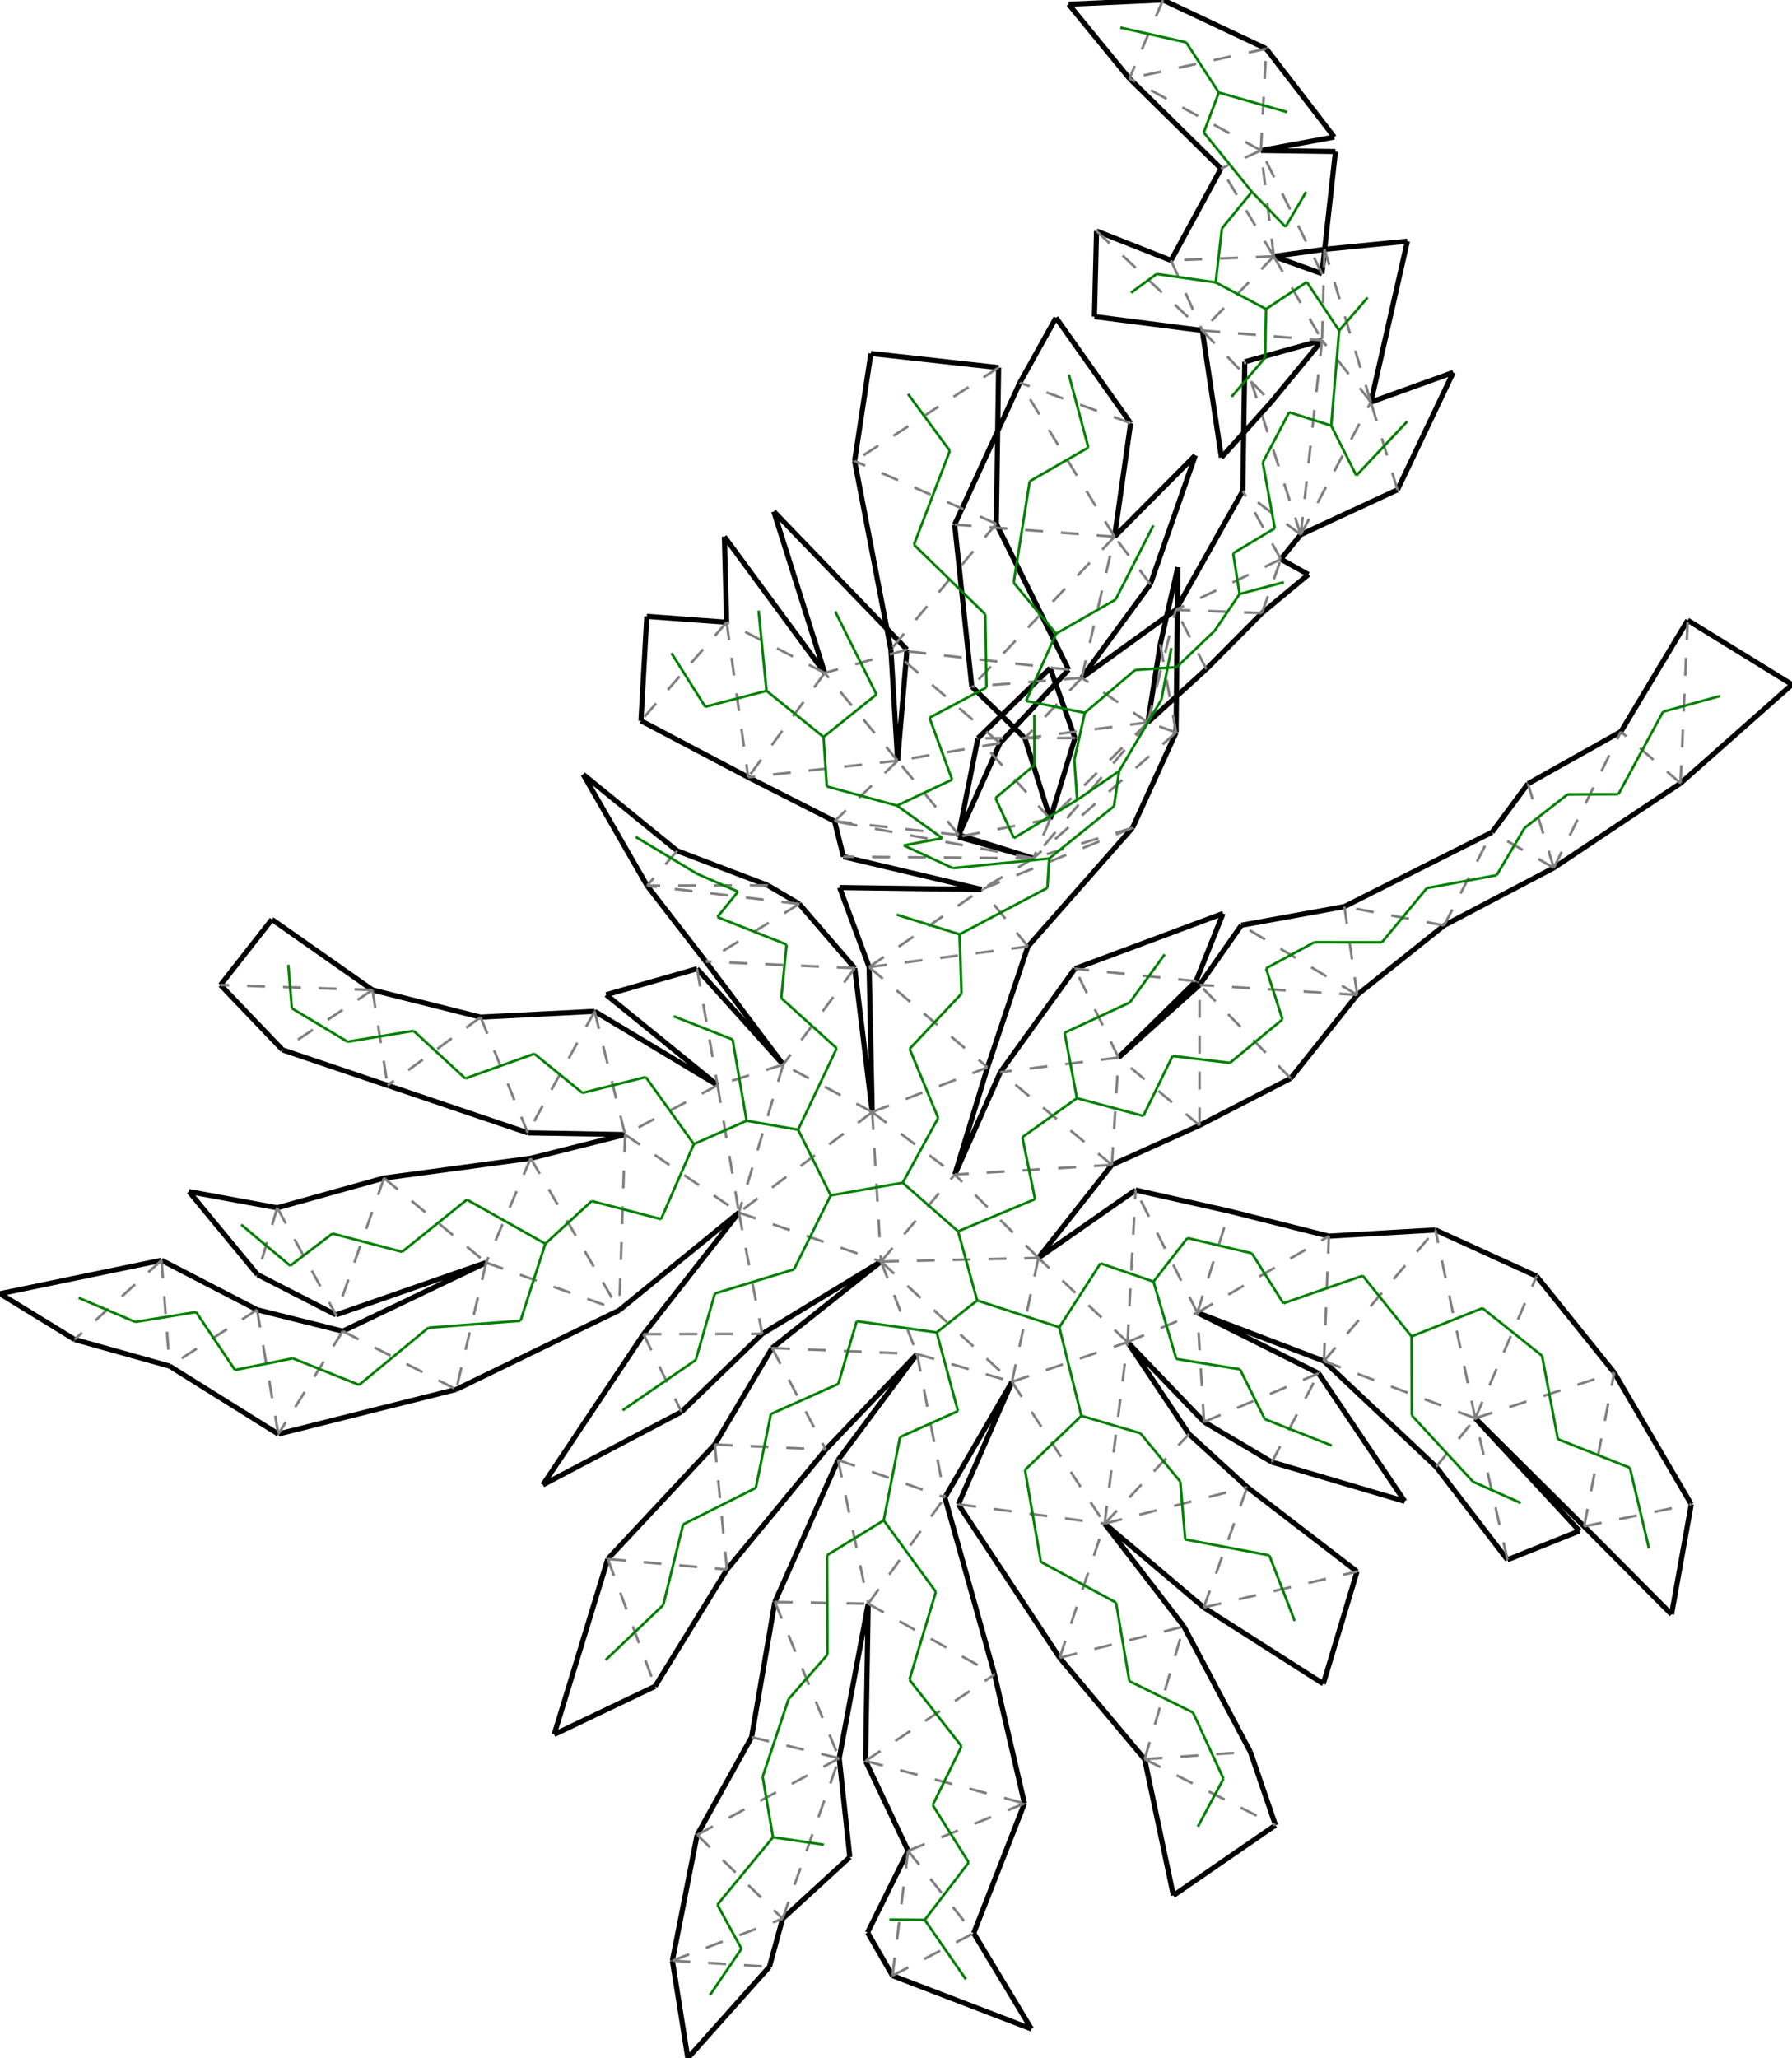 <?xml version="1.0"?>
<svg width="18199" height="20893" version="1.1" xmlns="http://www.w3.org/2000/svg" >
<defs>
<style type="text/css"><![CDATA[
.m {stroke:rgb(255,0,0);stroke-width:26.116;}
.v {stroke:rgb(0,0,255);stroke-width:26.116;}
.b {stroke:rgb(0,0,0);stroke-width:52.233;fill:white}
.n {stroke:rgb(128,128,128);stroke-width:26.116}
.t {stroke:rgb(0,128,0);stroke-width:26.116;}
.c {stroke:rgb(128,128,128);stroke-width:26.116;stroke-dasharray:181.99, 181.99;}
]]></style>
</defs>
<path fill="none" style="stroke:black;stroke-width:52.233;" d=" M 9969.13 9029.75 L 8527.01 9010.06 M 8527.01 9010.06 L 8826.48 9818 M 6571.76 8991.35 L 7167.79 9761.77 M 8680.37 9828.43 L 8117.02 9176.45 M 11810.8 0 L 10852.8 43.248 M 10852.8 43.248 L 11470 796.77 M 12859.3 494.309 L 11810.8 0 M 13550.1 1391.45 L 12859.3 494.309 M 12805.4 1527.72 L 13550.1 1391.45 M 3782.74 10050.1 L 2761.66 9333.88 M 2761.66 9333.88 L 2239.71 9999.85 M 13562.4 1538.35 L 12805.4 1527.72 M 13425.7 2778.05 L 13562.4 1538.35 M 0 13133.5 L 757.499 13598.4 M 1640.47 12794.2 L 0 13133.5 M 14293.3 2448.64 L 13451.2 2531.39 M 13922.2 4082.19 L 14293.3 2448.64 M 14192.1 4972.46 L 14758.5 3781.36 M 14758.5 3781.36 L 13922.2 4082.19 M 13209.9 5427.86 L 14192.1 4972.46 M 16461.4 7427.69 L 15517 7956.8 M 15517 7956.8 L 15152.7 8448.98 M 14666.4 9394.86 L 15780 8810.33 M 13783.5 10099.9 L 14666.4 9394.86 M 13653.6 9203.36 L 12607.2 9393.03 M 12607.2 9393.03 L 12182.7 9998.82 M 10439.6 9608.25 L 11501.8 8403.55 M 12421.1 9273.38 L 10916.1 9834.4 M 12146.5 9960.28 L 12421.1 9273.38 M 10029 10835.3 L 10439.6 9608.25 M 7953.96 10807.4 L 7078.7 9835.12 M 7167.79 9761.77 L 7953.96 10807.4 M 4880.91 10326 L 3782.74 10050.1 M 2239.71 9999.85 L 2869.69 10658.4 M 2869.69 10658.4 L 3936.13 11018.5 M 17139.9 6296.66 L 16461.4 7427.69 M 15780 8810.33 L 17067 7951.16 M 13107.5 10947.1 L 13783.5 10099.9 M 11359.5 10735.9 L 12146.5 9960.28 M 7078.7 9835.12 L 6156.54 10098.6 M 6156.54 10098.6 L 7287.59 11016.8 M 6038.53 10266.9 L 4880.91 10326 M 757.499 13598.4 L 1722.52 13868.3 M 17067 7951.16 L 18199.3 6949.42 M 18199.3 6949.42 L 17139.9 6296.66 M 17175.8 15270.7 L 16393.9 13935.4 M 14982.4 14398.4 L 16087.7 15496.1 M 16393.9 13935.4 L 15605.4 12955.6 M 15605.4 12955.6 L 14577.6 12486.4 M 12182.2 11424.8 L 13107.5 10947.1 M 8826.48 9818 L 8858.11 11289.5 M 8858.11 11289.5 L 8680.37 9828.43 M 3936.13 11018.5 L 5359.92 11500.4 M 3899.82 11959.4 L 2815.45 12261.2 M 1919.04 12096.7 L 2614.64 12939.3 M 2815.45 12261.2 L 1919.04 12096.7 M 2614.64 12939.3 L 3412.81 13348.3 M 6985.32 20894.1 L 7814.22 19966 M 6828.5 19904.4 L 6985.32 20894.1 M 9063.66 20056.4 L 10475.3 20597.7 M 10475.3 20597.7 L 9888.53 19625.2 M 14577.6 12486.4 L 13495.5 12549.1 M 12182.7 9998.82 L 11359.5 10735.9 M 10916.1 9834.4 L 10159.5 10884.1 M 9696.65 11923.8 L 10029 10835.3 M 5389.47 11758.6 L 3899.82 11959.4 M 3412.81 13348.3 L 4937.12 12817.7 M 16087.7 15496.1 L 16975.6 16388.7 M 16975.6 16388.7 L 17175.8 15270.7 M 13495.5 12549.1 L 12485.5 12295.4 M 4937.12 12817.7 L 3480.93 13513.8 M 11624.5 17858.8 L 11916.7 19243 M 11916.7 19243 L 12953.5 18528.7 M 12159.8 13326.2 L 13445.7 13817.4 M 4633.39 14105.1 L 6288.4 13301.9 M 9888.53 19625.2 L 10404.2 18307.8 M 13391 13941.9 L 12159.8 13326.2 M 6535.53 13544.3 L 5513.4 15073.8 M 5513.4 15073.8 L 6921.07 14333.2 M 8790.51 17876.8 L 9222.17 18789.3 M 11450.8 13624.9 L 12228 14435.3 M 8947.22 12807.3 L 7841.05 13684.8 M 7258.62 14664.8 L 6172.7 15827 M 10404.2 18307.8 L 10100.1 16999.1 M 12075.1 14558.2 L 11450.8 13624.9 M 8386.68 14715.8 L 9313.54 13745.1 M 7841.05 13684.8 L 7258.62 14664.8 M 7382.77 15933.7 L 8386.68 14715.8 M 8522.94 17849.6 L 8817.45 16280.5 M 9313.54 13745.1 L 8511.55 14821.3 M 8817.45 16280.5 L 8790.51 17876.8 M 10277.3 14028 L 9732.9 15271.4 M 9595.85 15201.9 L 10277.3 14028 M 8511.55 14821.3 L 7869.24 16263 M 10100.1 16999.1 L 9595.85 15201.9 M 9732.9 15271.4 L 10761.4 16829.2 M 10494.8 8713.27 L 9737.26 8476.27 M 8475.93 8337.05 L 8565.65 8697.57 M 8565.65 8697.57 L 9969.13 9029.75 M 8117.02 9176.45 L 7797.07 8987.62 M 7797.07 8987.62 L 6877.01 8637.4 M 6877.01 8637.4 L 5922.05 7860.97 M 5922.05 7860.97 L 6571.76 8991.35 M 11470 796.77 L 12399.7 1710.91 M 12816.5 6223.57 L 13287.6 5832.5 M 13287.6 5832.5 L 13008 5676.43 M 11943.7 7436.26 L 11961.7 5758.12 M 11961.7 5758.12 L 11783.2 6540.48 M 15152.7 8448.98 L 13653.6 9203.36 M 11783.2 6540.48 L 11657.3 7333.45 M 11501.8 8403.55 L 11943.7 7436.26 M 7598.51 7890.64 L 8475.93 8337.05 M 12936.4 2602.71 L 13425.7 2778.05 M 13451.2 2531.39 L 12936.4 2602.71 M 9731.33 8496.16 L 10494.8 8713.27 M 6509.45 7317.26 L 7598.51 7890.64 M 11892.5 2643.7 L 11136 2345.48 M 11136 2345.48 L 11114.6 3214.17 M 11114.6 3214.17 L 12209.9 3354.66 M 12399.7 1710.91 L 11892.5 2643.7 M 7356.61 5448.36 L 7379.65 6317.01 M 8375.85 6832.27 L 7356.61 5448.36 M 10155.3 7544.56 L 10852.7 6798.58 M 9047.27 6592.67 L 9116.09 7722.38 M 8844.58 3588.24 L 8679.39 4680.05 M 10141.6 3731.68 L 8844.58 3588.24 M 12404.2 4645.03 L 12908.5 4083.39 M 12209.9 3354.66 L 12404.2 4645.03 M 11482.3 4295.8 L 10724.3 3225.5 M 10724.3 3225.5 L 10357.5 3885.19 M 11682.9 5930.67 L 12139.4 4622.52 M 12139.4 4622.52 L 11318.9 5448.64 M 10985.6 6881.29 L 11682.9 5930.67 M 9869.36 6970.23 L 10408.4 7494.32 M 10664.9 6784.08 L 9931.51 7494.79 M 10917.1 7492.34 L 10664.9 6784.08 M 12908.5 4083.39 L 13426.7 3454.62 M 12641.6 3672.49 L 12621.3 4983.87 M 13426.7 3454.62 L 12641.6 3672.49 M 13008 5676.43 L 13209.9 5427.86 M 12621.3 4983.87 L 11941.3 6191.05 M 12251.2 6793.13 L 12816.5 6223.57 M 11657.3 7333.45 L 12251.2 6793.13 M 11941.3 6191.05 L 10985.6 6881.29 M 10408.4 7494.32 L 10666 8314.84 M 10666 8314.84 L 10917.1 7492.34 M 9931.51 7494.79 L 9731.33 8496.16 M 9737.26 8476.27 L 10155.3 7544.56 M 9116.09 7722.38 L 9211.12 6594.58 M 7379.65 6317.01 L 6568.72 6257.17 M 6568.72 6257.17 L 6509.45 7317.26 M 9211.12 6594.58 L 7858.43 5193.26 M 7858.43 5193.26 L 8375.85 6832.27 M 9695.14 5325.79 L 9869.36 6970.23 M 11318.9 5448.64 L 11482.3 4295.8 M 10357.5 3885.19 L 9695.14 5325.79 M 10852.7 6798.58 L 10118.2 5317.06 M 8679.39 4680.05 L 9047.27 6592.67 M 10118.2 5317.06 L 10141.6 3731.68 M 6348.15 11518.1 L 5389.47 11758.6 M 7503.99 12309.5 L 6535.53 13544.3 M 6288.4 13301.9 L 7503.99 12309.5 M 7740.95 13541.1 L 8947.22 12807.3 M 7287.59 11016.8 L 6038.53 10266.9 M 5359.92 11500.4 L 6348.15 11518.1 M 6921.07 14333.2 L 7740.95 13541.1 M 10159.5 10884.1 L 9696.65 11923.8 M 10545.9 12770 L 11292 11825.9 M 11532.9 12081.6 L 10545.9 12770 M 12485.5 12295.4 L 11532.9 12081.6 M 11292 11825.9 L 12182.2 11424.8 M 2826.49 14558.2 L 4633.39 14105.1 M 5627.94 17608.4 L 6652.64 17119.4 M 6172.7 15827 L 5627.94 17608.4 M 3480.93 13513.8 L 2610.76 13296.5 M 6652.64 17119.4 L 7382.77 15933.7 M 7869.24 16263 L 7632.85 17635.3 M 7632.85 17635.3 L 7080.15 18627.1 M 7947.93 19478.3 L 8630.65 18853.3 M 8630.65 18853.3 L 8522.94 17849.6 M 7080.15 18627.1 L 6828.5 19904.4 M 1722.52 13868.3 L 2826.49 14558.2 M 2610.76 13296.5 L 1640.47 12794.2 M 9222.17 18789.3 L 8810.86 19618.4 M 8810.86 19618.4 L 9063.66 20056.4 M 7814.22 19966 L 7947.93 19478.3 M 13781.6 15954.5 L 12666.4 15097.5 M 11218.3 15467.6 L 12225 16318.7 M 13438.8 17093.5 L 13781.6 15954.5 M 12225 16318.7 L 13438.8 17093.5 M 12916.7 14843 L 14265.8 15240.7 M 14265.8 15240.7 L 13391 13941.9 M 12022.9 16511.7 L 11218.3 15467.6 M 10761.4 16829.2 L 11624.5 17858.8 M 12698 17783.8 L 12022.9 16511.7 M 12953.5 18528.7 L 12698 17783.8 M 15309.5 15834.9 L 16040.5 15541.7 M 16040.5 15541.7 L 14982.4 14398.4 M 14585.2 14891.4 L 15309.5 15834.9 M 13445.7 13817.4 L 14585.2 14891.4 M 12228 14435.3 L 12916.7 14843 M 12666.4 15097.5 L 12075.1 14558.2" />
<path fill="none" class="c" d=" M 8826.48 9818 L 9969.13 9029.75 M 10439.6 9608.25 L 9969.13 9029.75 M 8826.48 9818 L 10439.6 9608.25 M 11501.8 8403.55 L 9969.13 9029.75 M 8826.48 9818 L 10029 10835.3 M 10494.8 8713.27 L 9969.13 9029.75 M 11501.8 8403.55 L 10494.8 8713.27 M 8858.11 11289.5 L 10029 10835.3 M 10494.8 8713.27 L 8565.65 8697.57 M 11943.7 7436.26 L 10494.8 8713.27 M 8858.11 11289.5 L 9696.65 11923.8 M 11657.3 7333.45 L 10494.8 8713.27 M 8858.11 11289.5 L 8947.22 12807.3 M 8947.22 12807.3 L 9696.65 11923.8 M 10666 8314.84 L 10494.8 8713.27 M 8858.11 11289.5 L 7503.99 12309.5 M 7503.99 12309.5 L 8947.22 12807.3 M 10545.9 12770 L 9696.65 11923.8 M 11657.3 7333.45 L 10666 8314.84 M 7503.99 12309.5 L 7740.95 13541.1 M 10494.8 8713.27 L 8475.93 8337.05 M 11943.7 7436.26 L 11657.3 7333.45 M 11292 11825.9 L 9696.65 11923.8 M 6535.53 13544.3 L 7740.95 13541.1 M 9737.26 8476.27 L 8475.93 8337.05 M 11943.7 7436.26 L 11783.2 6540.48 M 9737.26 8476.27 L 9116.09 7722.38 M 9116.09 7722.38 L 8475.93 8337.05 M 10155.3 7544.56 L 9116.09 7722.38 M 9116.09 7722.38 L 7598.51 7890.64 M 10155.3 7544.56 L 9047.27 6592.67 M 9116.09 7722.38 L 8375.85 6832.27 M 8375.85 6832.27 L 7598.51 7890.64 M 10852.7 6798.58 L 9047.27 6592.67 M 9211.12 6594.58 L 8375.85 6832.27 M 7379.65 6317.01 L 7598.51 7890.64 M 10118.2 5317.06 L 9047.27 6592.67 M 11292 11825.9 L 10159.5 10884.1 M 6535.53 13544.3 L 6921.07 14333.2 M 11657.3 7333.45 L 10408.4 7494.32 M 7379.65 6317.01 L 6509.45 7317.26 M 10118.2 5317.06 L 8679.39 4680.05 M 8947.22 12807.3 L 10545.9 12770 M 7953.96 10807.4 L 7503.99 12309.5 M 11657.3 7333.45 L 10985.6 6881.29 M 8947.22 12807.3 L 10277.3 14028 M 10277.3 14028 L 10545.9 12770 M 7953.96 10807.4 L 7287.59 11016.8 M 7287.59 11016.8 L 7503.99 12309.5 M 9313.54 13745.1 L 10277.3 14028 M 10277.3 14028 L 11450.8 13624.9 M 11450.8 13624.9 L 10545.9 12770 M 10277.3 14028 L 11218.3 15467.6 M 11218.3 15467.6 L 11450.8 13624.9 M 11450.8 13624.9 L 11532.9 12081.6 M 9732.9 15271.4 L 11218.3 15467.6 M 11218.3 15467.6 L 12075.1 14558.2 M 11450.8 13624.9 L 12159.8 13326.2 M 12159.8 13326.2 L 11532.9 12081.6 M 10761.4 16829.2 L 11218.3 15467.6 M 11218.3 15467.6 L 12666.4 15097.5 M 12228 14435.3 L 12159.8 13326.2 M 12159.8 13326.2 L 12485.5 12295.4 M 12228 14435.3 L 13391 13941.9 M 12159.8 13326.2 L 13495.5 12549.1 M 10761.4 16829.2 L 12022.9 16511.7 M 12916.7 14843 L 13391 13941.9 M 13445.7 13817.4 L 13495.5 12549.1 M 11624.5 17858.8 L 12022.9 16511.7 M 12225 16318.7 L 12666.4 15097.5 M 13445.7 13817.4 L 14577.6 12486.4 M 11624.5 17858.8 L 12698 17783.8 M 12225 16318.7 L 13781.6 15954.5 M 14982.4 14398.4 L 14577.6 12486.4 M 13445.7 13817.4 L 14982.4 14398.4 M 11624.5 17858.8 L 12953.5 18528.7 M 14982.4 14398.4 L 15605.4 12955.6 M 14585.2 14891.4 L 14982.4 14398.4 M 7078.7 9835.12 L 7287.59 11016.8 M 6348.15 11518.1 L 7503.99 12309.5 M 7287.59 11016.8 L 6348.15 11518.1 M 9313.54 13745.1 L 9595.85 15201.9 M 15309.5 15834.9 L 14982.4 14398.4 M 11657.3 7333.45 L 11941.3 6191.05 M 8947.22 12807.3 L 9313.54 13745.1 M 6038.53 10266.9 L 6348.15 11518.1 M 8511.55 14821.3 L 9595.85 15201.9 M 12251.2 6793.13 L 11941.3 6191.05 M 7841.05 13684.8 L 9313.54 13745.1 M 11292 11825.9 L 11359.5 10735.9 M 10141.6 3731.68 L 8679.39 4680.05 M 10985.6 6881.29 L 10408.4 7494.32 M 8817.45 16280.5 L 9595.85 15201.9 M 12816.5 6223.57 L 11941.3 6191.05 M 7841.05 13684.8 L 8386.68 14715.8 M 12182.2 11424.8 L 11359.5 10735.9 M 10666 8314.84 L 9731.33 8496.16 M 13008 5676.43 L 11941.3 6191.05 M 7258.62 14664.8 L 8386.68 14715.8 M 12182.2 11424.8 L 12182.7 9998.82 M 10666 8314.84 L 9931.51 7494.79 M 13008 5676.43 L 12621.3 4983.87 M 7258.62 14664.8 L 7382.77 15933.7 M 13107.5 10947.1 L 12182.7 9998.82 M 10917.1 7492.34 L 9931.51 7494.79 M 13209.9 5427.86 L 12621.3 4983.87 M 6172.7 15827 L 7382.77 15933.7 M 13783.5 10099.9 L 12182.7 9998.82 M 8858.11 11289.5 L 7953.96 10807.4 M 13209.9 5427.86 L 12641.6 3672.49 M 6172.7 15827 L 6652.64 17119.4 M 13783.5 10099.9 L 12607.2 9393.03 M 8680.37 9828.43 L 7953.96 10807.4 M 13209.9 5427.86 L 13426.7 3454.62 M 13783.5 10099.9 L 13653.6 9203.36 M 8680.37 9828.43 L 7167.79 9761.77 M 13209.9 5427.86 L 13922.2 4082.19 M 13922.2 4082.19 L 13426.7 3454.62 M 14666.4 9394.86 L 13653.6 9203.36 M 8117.02 9176.45 L 7167.79 9761.77 M 14192.1 4972.46 L 13922.2 4082.19 M 13922.2 4082.19 L 13451.2 2531.39 M 13451.2 2531.39 L 13426.7 3454.62 M 14666.4 9394.86 L 15152.7 8448.98 M 8117.02 9176.45 L 6571.76 8991.35 M 12936.4 2602.71 L 13426.7 3454.62 M 15780 8810.33 L 15152.7 8448.98 M 7797.07 8987.62 L 6571.76 8991.35 M 12209.9 3354.66 L 13426.7 3454.62 M 12936.4 2602.71 L 12209.9 3354.66 M 15780 8810.33 L 15517 7956.8 M 6877.01 8637.4 L 6571.76 8991.35 M 12209.9 3354.66 L 12908.5 4083.39 M 11892.5 2643.7 L 12209.9 3354.66 M 12936.4 2602.71 L 11892.5 2643.7 M 15780 8810.33 L 16461.4 7427.69 M 11136 2345.48 L 12209.9 3354.66 M 12936.4 2602.71 L 12399.7 1710.91 M 17067 7951.16 L 16461.4 7427.69 M 11359.5 10735.9 L 10159.5 10884.1 M 12805.4 1527.72 L 12399.7 1710.91 M 12936.4 2602.71 L 12805.4 1527.72 M 17067 7951.16 L 17139.9 6296.66 M 11359.5 10735.9 L 10916.1 9834.4 M 12805.4 1527.72 L 11470 796.77 M 13425.7 2778.05 L 12805.4 1527.72 M 12146.5 9960.28 L 10916.1 9834.4 M 12805.4 1527.72 L 12859.3 494.309 M 12859.3 494.309 L 11470 796.77 M 10985.6 6881.29 L 9869.36 6970.23 M 12816.5 6223.57 L 13008 5676.43 M 11318.9 5448.64 L 9869.36 6970.23 M 11810.8 0 L 11470 796.77 M 10985.6 6881.29 L 11318.9 5448.64 M 11318.9 5448.64 L 9695.14 5325.79 M 8817.45 16280.5 L 10100.1 16999.1 M 11682.9 5930.67 L 11318.9 5448.64 M 11318.9 5448.64 L 10357.5 3885.19 M 8790.51 17876.8 L 10100.1 16999.1 M 8511.55 14821.3 L 8817.45 16280.5 M 11482.3 4295.8 L 10357.5 3885.19 M 8790.51 17876.8 L 10404.2 18307.8 M 7869.24 16263 L 8817.45 16280.5 M 8375.85 6832.27 L 7379.65 6317.01 M 9222.17 18789.3 L 10404.2 18307.8 M 7869.24 16263 L 8522.94 17849.6 M 6348.15 11518.1 L 6288.4 13301.9 M 9222.17 18789.3 L 9888.53 19625.2 M 7632.85 17635.3 L 8522.94 17849.6 M 5389.47 11758.6 L 6288.4 13301.9 M 9063.66 20056.4 L 9888.53 19625.2 M 4937.12 12817.7 L 6288.4 13301.9 M 9222.17 18789.3 L 9063.66 20056.4 M 4937.12 12817.7 L 4633.39 14105.1 M 7080.15 18627.1 L 8522.94 17849.6 M 3480.93 13513.8 L 4633.39 14105.1 M 7947.93 19478.3 L 8522.94 17849.6 M 7080.15 18627.1 L 7947.93 19478.3 M 3480.93 13513.8 L 2826.49 14558.2 M 6828.5 19904.4 L 7947.93 19478.3 M 2610.76 13296.5 L 2826.49 14558.2 M 6828.5 19904.4 L 7814.22 19966 M 2610.76 13296.5 L 1722.52 13868.3 M 5389.47 11758.6 L 4937.12 12817.7 M 1640.47 12794.2 L 1722.52 13868.3 M 3899.82 11959.4 L 4937.12 12817.7 M 1640.47 12794.2 L 757.499 13598.4 M 3899.82 11959.4 L 3412.81 13348.3 M 6038.53 10266.9 L 5359.92 11500.4 M 2815.45 12261.2 L 3412.81 13348.3 M 4880.91 10326 L 5359.92 11500.4 M 2815.45 12261.2 L 2614.64 12939.3 M 4880.91 10326 L 3936.13 11018.5 M 14982.4 14398.4 L 16393.9 13935.4 M 3782.74 10050.1 L 3936.13 11018.5 M 16087.7 15496.1 L 16393.9 13935.4 M 3782.74 10050.1 L 2869.69 10658.4 M 16087.7 15496.1 L 17175.8 15270.7 M 3782.74 10050.1 L 2239.71 9999.85" />
<line x1="9745.063" y1="9485.332" x2="9107.539" y2="9285.935" class="t" />
<line x1="10636.841" y1="9013.848" x2="9745.063" y2="9485.332" class="t" />
<line x1="9765.028" y1="10087.187" x2="9745.063" y2="9485.332" class="t" />
<line x1="10655.26" y1="8715.522" x2="10636.841" y2="9013.848" class="t" />
<line x1="9237.871" y1="10647.588" x2="9765.028" y2="10087.187" class="t" />
<line x1="9676.54" y1="8813.531" x2="10655.26" y2="8715.522" class="t" />
<line x1="11313.438" y1="8184.36" x2="10655.26" y2="8715.522" class="t" />
<line x1="9527.928" y1="11349.534" x2="9237.871" y2="10647.588" class="t" />
<line x1="9178.805" y1="8582.631" x2="9676.54" y2="8813.531" class="t" />
<line x1="11365.28" y1="7827.663" x2="11313.438" y2="8184.36" class="t" />
<line x1="9167.326" y1="12006.864" x2="9527.928" y2="11349.534" class="t" />
<line x1="10939.38" y1="8120.524" x2="11365.28" y2="7827.663" class="t" />
<line x1="8436.438" y1="12135.411" x2="9167.326" y2="12006.864" class="t" />
<line x1="9729.918" y1="12500.385" x2="9167.326" y2="12006.864" class="t" />
<line x1="10297.377" y1="8508.092" x2="10939.38" y2="8120.524" class="t" />
<line x1="8105.351" y1="11468.781" x2="8436.438" y2="12135.411" class="t" />
<line x1="8064.051" y1="12885.977" x2="8436.438" y2="12135.411" class="t" />
<line x1="10511.519" y1="12173.25" x2="9729.918" y2="12500.385" class="t" />
<line x1="10910.57" y1="7714.206" x2="10939.38" y2="8120.524" class="t" />
<line x1="7260.156" y1="13131.634" x2="8064.051" y2="12885.977" class="t" />
<line x1="9569.343" y1="8508.864" x2="9178.805" y2="8582.631" class="t" />
<line x1="11794.726" y1="7103.398" x2="11365.28" y2="7827.663" class="t" />
<line x1="10382.725" y1="11544.601" x2="10511.519" y2="12173.25" class="t" />
<line x1="7065.85" y1="13806.213" x2="7260.156" y2="13131.634" class="t" />
<line x1="9109.759" y1="8178.565" x2="9569.343" y2="8508.864" class="t" />
<line x1="11896.183" y1="6578.287" x2="11794.726" y2="7103.398" class="t" />
<line x1="9669.541" y1="7914.404" x2="9109.759" y2="8178.565" class="t" />
<line x1="8396.84" y1="7983.354" x2="9109.759" y2="8178.565" class="t" />
<line x1="9439.544" y1="7286.538" x2="9669.541" y2="7914.404" class="t" />
<line x1="8363.483" y1="7481.761" x2="8396.84" y2="7983.354" class="t" />
<line x1="10018.43" y1="6978.607" x2="9439.544" y2="7286.538" class="t" />
<line x1="8901.022" y1="7049.742" x2="8363.483" y2="7481.761" class="t" />
<line x1="7784.672" y1="7013.307" x2="8363.483" y2="7481.761" class="t" />
<line x1="10006.057" y1="6236.106" x2="10018.43" y2="6978.607" class="t" />
<line x1="8481.804" y1="6206.703" x2="8901.022" y2="7049.742" class="t" />
<line x1="7162.536" y1="7174.971" x2="7784.672" y2="7013.307" class="t" />
<line x1="9281.604" y1="5529.93" x2="10006.057" y2="6236.106" class="t" />
<line x1="10937.024" y1="11148.632" x2="10382.725" y2="11544.601" class="t" />
<line x1="6323.332" y1="14317.086" x2="7065.85" y2="13806.213" class="t" />
<line x1="11017.111" y1="7236.356" x2="10910.57" y2="7714.206" class="t" />
<line x1="6819.274" y1="6630.482" x2="7162.536" y2="7174.971" class="t" />
<line x1="9646.381" y1="4576.265" x2="9281.604" y2="5529.93" class="t" />
<line x1="9923.462" y1="13201.783" x2="9729.918" y2="12500.385" class="t" />
<line x1="7581.844" y1="11377.882" x2="8105.351" y2="11468.781" class="t" />
<line x1="11528.091" y1="6801.934" x2="11017.111" y2="7236.356" class="t" />
<line x1="9512.678" y1="13526.816" x2="9923.462" y2="13201.783" class="t" />
<line x1="10757.994" y1="13474.3" x2="9923.462" y2="13201.783" class="t" />
<line x1="7440.082" y1="10553.097" x2="7581.844" y2="11377.882" class="t" />
<line x1="7046.574" y1="11614.766" x2="7581.844" y2="11377.882" class="t" />
<line x1="9728.889" y1="14325.014" x2="9512.678" y2="13526.816" class="t" />
<line x1="10982.147" y1="14373.481" x2="10757.994" y2="13474.3" class="t" />
<line x1="11176.521" y1="12825.48" x2="10757.994" y2="13474.3" class="t" />
<line x1="10409.509" y1="14922.329" x2="10982.147" y2="14373.481" class="t" />
<line x1="11581.415" y1="14550.189" x2="10982.147" y2="14373.481" class="t" />
<line x1="11714.503" y1="13010.872" x2="11176.521" y2="12825.48" class="t" />
<line x1="10570.867" y1="15856.044" x2="10409.509" y2="14922.329" class="t" />
<line x1="11986.616" y1="15041.066" x2="11581.415" y2="14550.189" class="t" />
<line x1="11946.211" y1="13795.439" x2="11714.503" y2="13010.872" class="t" />
<line x1="12059.398" y1="12567.732" x2="11714.503" y2="13010.872" class="t" />
<line x1="11334.214" y1="16269.484" x2="10570.867" y2="15856.044" class="t" />
<line x1="12036.572" y1="15627.905" x2="11986.616" y2="15041.066" class="t" />
<line x1="12592.927" y1="13901.134" x2="11946.211" y2="13795.439" class="t" />
<line x1="12713.62" y1="12723.562" x2="12059.398" y2="12567.732" class="t" />
<line x1="12845.213" y1="14406.73" x2="12592.927" y2="13901.134" class="t" />
<line x1="13033.698" y1="13230.885" x2="12713.62" y2="12723.562" class="t" />
<line x1="11469.604" y1="17066.55" x2="11334.214" y2="16269.484" class="t" />
<line x1="13524.471" y1="14675.194" x2="12845.213" y2="14406.73" class="t" />
<line x1="13839.606" y1="12950.945" x2="13033.698" y2="13230.885" class="t" />
<line x1="12115.169" y1="17384.748" x2="11469.604" y2="17066.55" class="t" />
<line x1="12890.988" y1="15790.224" x2="12036.572" y2="15627.905" class="t" />
<line x1="14335.224" y1="13567.377" x2="13839.606" y2="12950.945" class="t" />
<line x1="12425.366" y1="18057.079" x2="12115.169" y2="17384.748" class="t" />
<line x1="13148.461" y1="16455.563" x2="12890.988" y2="15790.224" class="t" />
<line x1="15055.102" y1="13280.126" x2="14335.224" y2="13567.377" class="t" />
<line x1="14337.786" y1="14369.054" x2="14335.224" y2="13567.377" class="t" />
<line x1="12164.917" y1="18543.476" x2="12425.366" y2="18057.079" class="t" />
<line x1="15660.544" y1="13763.139" x2="15055.102" y2="13280.126" class="t" />
<line x1="14959.051" y1="15041.552" x2="14337.786" y2="14369.054" class="t" />
<line x1="6840.941" y1="10316.813" x2="7440.082" y2="10553.097" class="t" />
<line x1="6713.513" y1="12376.497" x2="7046.574" y2="11614.766" class="t" />
<line x1="6558.09" y1="10933.922" x2="7046.574" y2="11614.766" class="t" />
<line x1="9140.314" y1="14589.438" x2="9728.889" y2="14325.014" class="t" />
<line x1="15444.125" y1="15258.327" x2="14959.051" y2="15041.552" class="t" />
<line x1="11949.971" y1="6772.547" x2="11528.091" y2="6801.934" class="t" />
<line x1="8700.603" y1="13412.408" x2="9512.678" y2="13526.816" class="t" />
<line x1="5915.534" y1="11095.134" x2="6558.09" y2="10933.922" class="t" />
<line x1="8974.952" y1="15434.577" x2="9140.314" y2="14589.438" class="t" />
<line x1="12336.363" y1="6402.587" x2="11949.971" y2="6772.547" class="t" />
<line x1="8513.756" y1="14048.583" x2="8700.603" y2="13412.408" class="t" />
<line x1="11611.246" y1="11328.869" x2="10937.024" y2="11148.632" class="t" />
<line x1="9221.856" y1="3999.992" x2="9646.381" y2="4576.265" class="t" />
<line x1="10421.119" y1="7115.281" x2="11017.111" y2="7236.356" class="t" />
<line x1="9504.483" y1="16160.52" x2="8974.952" y2="15434.577" class="t" />
<line x1="12588.618" y1="6030.353" x2="12336.363" y2="6402.587" class="t" />
<line x1="7828.783" y1="14355.138" x2="8513.756" y2="14048.583" class="t" />
<line x1="11908.129" y1="10719.842" x2="11611.246" y2="11328.869" class="t" />
<line x1="10109.601" y1="8101.932" x2="10297.377" y2="8508.092" class="t" />
<line x1="12523.551" y1="5617.117" x2="12588.618" y2="6030.353" class="t" />
<line x1="7676.02" y1="15104.758" x2="7828.783" y2="14355.138" class="t" />
<line x1="12490.796" y1="10790.242" x2="11908.129" y2="10719.842" class="t" />
<line x1="10504.865" y1="7767.325" x2="10109.601" y2="8101.932" class="t" />
<line x1="12946.411" y1="5362.72" x2="12523.551" y2="5617.117" class="t" />
<line x1="6938.027" y1="15475.144" x2="7676.02" y2="15104.758" class="t" />
<line x1="13024.576" y1="10348.615" x2="12490.796" y2="10790.242" class="t" />
<line x1="10504.506" y1="7257.07" x2="10504.865" y2="7767.325" class="t" />
<line x1="12824.271" y1="4694.739" x2="12946.411" y2="5362.72" class="t" />
<line x1="6736.033" y1="16293.365" x2="6938.027" y2="15475.144" class="t" />
<line x1="12857.808" y1="9830.581" x2="13024.576" y2="10348.615" class="t" />
<line x1="8497.481" y1="10641.765" x2="8105.351" y2="11468.781" class="t" />
<line x1="13092.72" y1="4184.99" x2="12824.271" y2="4694.739" class="t" />
<line x1="6151.091" y1="16851.615" x2="6736.033" y2="16293.365" class="t" />
<line x1="13348.124" y1="9565.43" x2="12857.808" y2="9830.581" class="t" />
<line x1="7934.04" y1="10132.54" x2="8497.481" y2="10641.765" class="t" />
<line x1="13519.581" y1="4321.558" x2="13092.72" y2="4184.99" class="t" />
<line x1="14034.518" y1="9566.04" x2="13348.124" y2="9565.43" class="t" />
<line x1="7988.394" y1="9588.884" x2="7934.04" y2="10132.54" class="t" />
<line x1="13774.712" y1="4827.506" x2="13519.581" y2="4321.558" class="t" />
<line x1="13600.018" y1="3356.068" x2="13519.581" y2="4321.558" class="t" />
<line x1="14490.931" y1="9015.736" x2="14034.518" y2="9566.04" class="t" />
<line x1="7285.524" y1="9309.856" x2="7988.394" y2="9588.884" class="t" />
<line x1="14290.899" y1="4278.671" x2="13774.712" y2="4827.506" class="t" />
<line x1="13888.906" y1="3020.741" x2="13600.018" y2="3356.068" class="t" />
<line x1="13271.42" y1="2862.906" x2="13600.018" y2="3356.068" class="t" />
<line x1="15199.719" y1="8884.725" x2="14490.931" y2="9015.736" class="t" />
<line x1="7495.283" y1="9051.803" x2="7285.524" y2="9309.856" class="t" />
<line x1="12857.625" y1="3137.329" x2="13271.42" y2="2862.906" class="t" />
<line x1="15483.236" y1="8405.372" x2="15199.719" y2="8884.725" class="t" />
<line x1="7081.947" y1="8872.12" x2="7495.283" y2="9051.803" class="t" />
<line x1="12848.342" y1="3630.889" x2="12857.625" y2="3137.329" class="t" />
<line x1="12346.244" y1="2867.023" x2="12857.625" y2="3137.329" class="t" />
<line x1="15919.463" y1="8064.94" x2="15483.236" y2="8405.372" class="t" />
<line x1="6456.94" y1="8496.571" x2="7081.947" y2="8872.12" class="t" />
<line x1="12507.531" y1="4027.694" x2="12848.342" y2="3630.889" class="t" />
<line x1="11746.137" y1="2781.28" x2="12346.244" y2="2867.023" class="t" />
<line x1="12409.516" y1="2319.105" x2="12346.244" y2="2867.023" class="t" />
<line x1="16436.135" y1="8063.058" x2="15919.463" y2="8064.94" class="t" />
<line x1="11486.828" y1="2971.437" x2="11746.137" y2="2781.28" class="t" />
<line x1="12713.796" y1="1947.11" x2="12409.516" y2="2319.105" class="t" />
<line x1="16889.446" y1="7225.167" x2="16436.135" y2="8063.058" class="t" />
<line x1="10811.721" y1="10484.8" x2="10937.024" y2="11148.632" class="t" />
<line x1="12225.017" y1="1345.131" x2="12713.796" y2="1947.11" class="t" />
<line x1="13055.801" y1="2302.825" x2="12713.796" y2="1947.11" class="t" />
<line x1="17468.739" y1="7065.745" x2="16889.446" y2="7225.167" class="t" />
<line x1="11474.04" y1="10176.872" x2="10811.721" y2="10484.8" class="t" />
<line x1="12378.222" y1="939.598" x2="12225.017" y2="1345.131" class="t" />
<line x1="13264.481" y1="1948.04" x2="13055.801" y2="2302.825" class="t" />
<line x1="11827.879" y1="9689.355" x2="11474.04" y2="10176.872" class="t" />
<line x1="13071.585" y1="1137.826" x2="12378.222" y2="939.598" class="t" />
<line x1="12046.717" y1="430.359" x2="12378.222" y2="939.598" class="t" />
<line x1="10724.603" y1="6433.388" x2="10421.119" y2="7115.281" class="t" />
<line x1="13037.385" y1="5910.836" x2="12588.618" y2="6030.353" class="t" />
<line x1="10294.454" y1="5914.887" x2="10724.603" y2="6433.388" class="t" />
<line x1="11377.876" y1="280.006" x2="12046.717" y2="430.359" class="t" />
<line x1="11329.112" y1="6086.869" x2="10724.603" y2="6433.388" class="t" />
<line x1="10457.153" y1="4886.541" x2="10294.454" y2="5914.887" class="t" />
<line x1="9236.036" y1="17052.148" x2="9504.483" y2="16160.52" class="t" />
<line x1="11713.712" y1="5333.945" x2="11329.112" y2="6086.869" class="t" />
<line x1="11052.867" y1="4543.211" x2="10457.153" y2="4886.541" class="t" />
<line x1="9764.952" y1="17727.909" x2="9236.036" y2="17052.148" class="t" />
<line x1="8399.417" y1="15788.267" x2="8974.952" y2="15434.577" class="t" />
<line x1="10854.675" y1="3802.164" x2="11052.867" y2="4543.211" class="t" />
<line x1="9472.293" y1="18324.628" x2="9764.952" y2="17727.909" class="t" />
<line x1="8403.214" y1="16797.702" x2="8399.417" y2="15788.267" class="t" />
<line x1="7704.041" y1="6199.213" x2="7784.672" y2="7013.307" class="t" />
<line x1="9838.3" y1="18907.429" x2="9472.293" y2="18324.628" class="t" />
<line x1="8008.348" y1="17249.291" x2="8403.214" y2="16797.702" class="t" />
<line x1="6008.676" y1="12192.871" x2="6713.513" y2="12376.497" class="t" />
<line x1="9391.455" y1="19490.307" x2="9838.3" y2="18907.429" class="t" />
<line x1="7745.315" y1="18037.324" x2="8008.348" y2="17249.291" class="t" />
<line x1="5538.334" y1="12626.086" x2="6008.676" y2="12192.871" class="t" />
<line x1="9809.164" y1="20093.095" x2="9391.455" y2="19490.307" class="t" />
<line x1="5286.305" y1="13408.246" x2="5538.334" y2="12626.086" class="t" />
<line x1="9032.231" y1="19488.057" x2="9391.455" y2="19490.307" class="t" />
<line x1="4350.479" y1="13478.868" x2="5286.305" y2="13408.246" class="t" />
<line x1="7850.341" y1="18651.644" x2="7745.315" y2="18037.324" class="t" />
<line x1="3646.934" y1="14059.044" x2="4350.479" y2="13478.868" class="t" />
<line x1="8367.176" y1="18727.056" x2="7850.341" y2="18651.644" class="t" />
<line x1="7285.524" y1="19336.563" x2="7850.341" y2="18651.644" class="t" />
<line x1="2972.724" y1="13789.53" x2="3646.934" y2="14059.044" class="t" />
<line x1="7530.217" y1="19782.869" x2="7285.524" y2="19336.563" class="t" />
<line x1="2386.587" y1="13907.68" x2="2972.724" y2="13789.53" class="t" />
<line x1="7209.345" y1="20254.807" x2="7530.217" y2="19782.869" class="t" />
<line x1="1991.248" y1="13319.652" x2="2386.587" y2="13907.68" class="t" />
<line x1="4742.139" y1="12178.555" x2="5538.334" y2="12626.086" class="t" />
<line x1="1373.495" y1="13420.264" x2="1991.248" y2="13319.652" class="t" />
<line x1="4083.253" y1="12708.462" x2="4742.139" y2="12178.555" class="t" />
<line x1="799.323" y1="13175.328" x2="1373.495" y2="13420.264" class="t" />
<line x1="3376.029" y1="12522.943" x2="4083.253" y2="12708.462" class="t" />
<line x1="5426.454" y1="10697.778" x2="5915.534" y2="11095.134" class="t" />
<line x1="2947.636" y1="12849.58" x2="3376.029" y2="12522.943" class="t" />
<line x1="4725.654" y1="10948.3" x2="5426.454" y2="10697.778" class="t" />
<line x1="2449.711" y1="12432.361" x2="2947.636" y2="12849.58" class="t" />
<line x1="4199.928" y1="10464.863" x2="4725.654" y2="10948.3" class="t" />
<line x1="15821.326" y1="14609.96" x2="15660.544" y2="13763.139" class="t" />
<line x1="3529.523" y1="10575.675" x2="4199.928" y2="10464.863" class="t" />
<line x1="16552.479" y1="14900.754" x2="15821.326" y2="14609.96" class="t" />
<line x1="2964.049" y1="10236.123" x2="3529.523" y2="10575.675" class="t" />
<line x1="16746.395" y1="15718.529" x2="16552.479" y2="14900.754" class="t" />
<line x1="2928.036" y1="9794.602" x2="2964.049" y2="10236.123" class="t" />
</svg>
